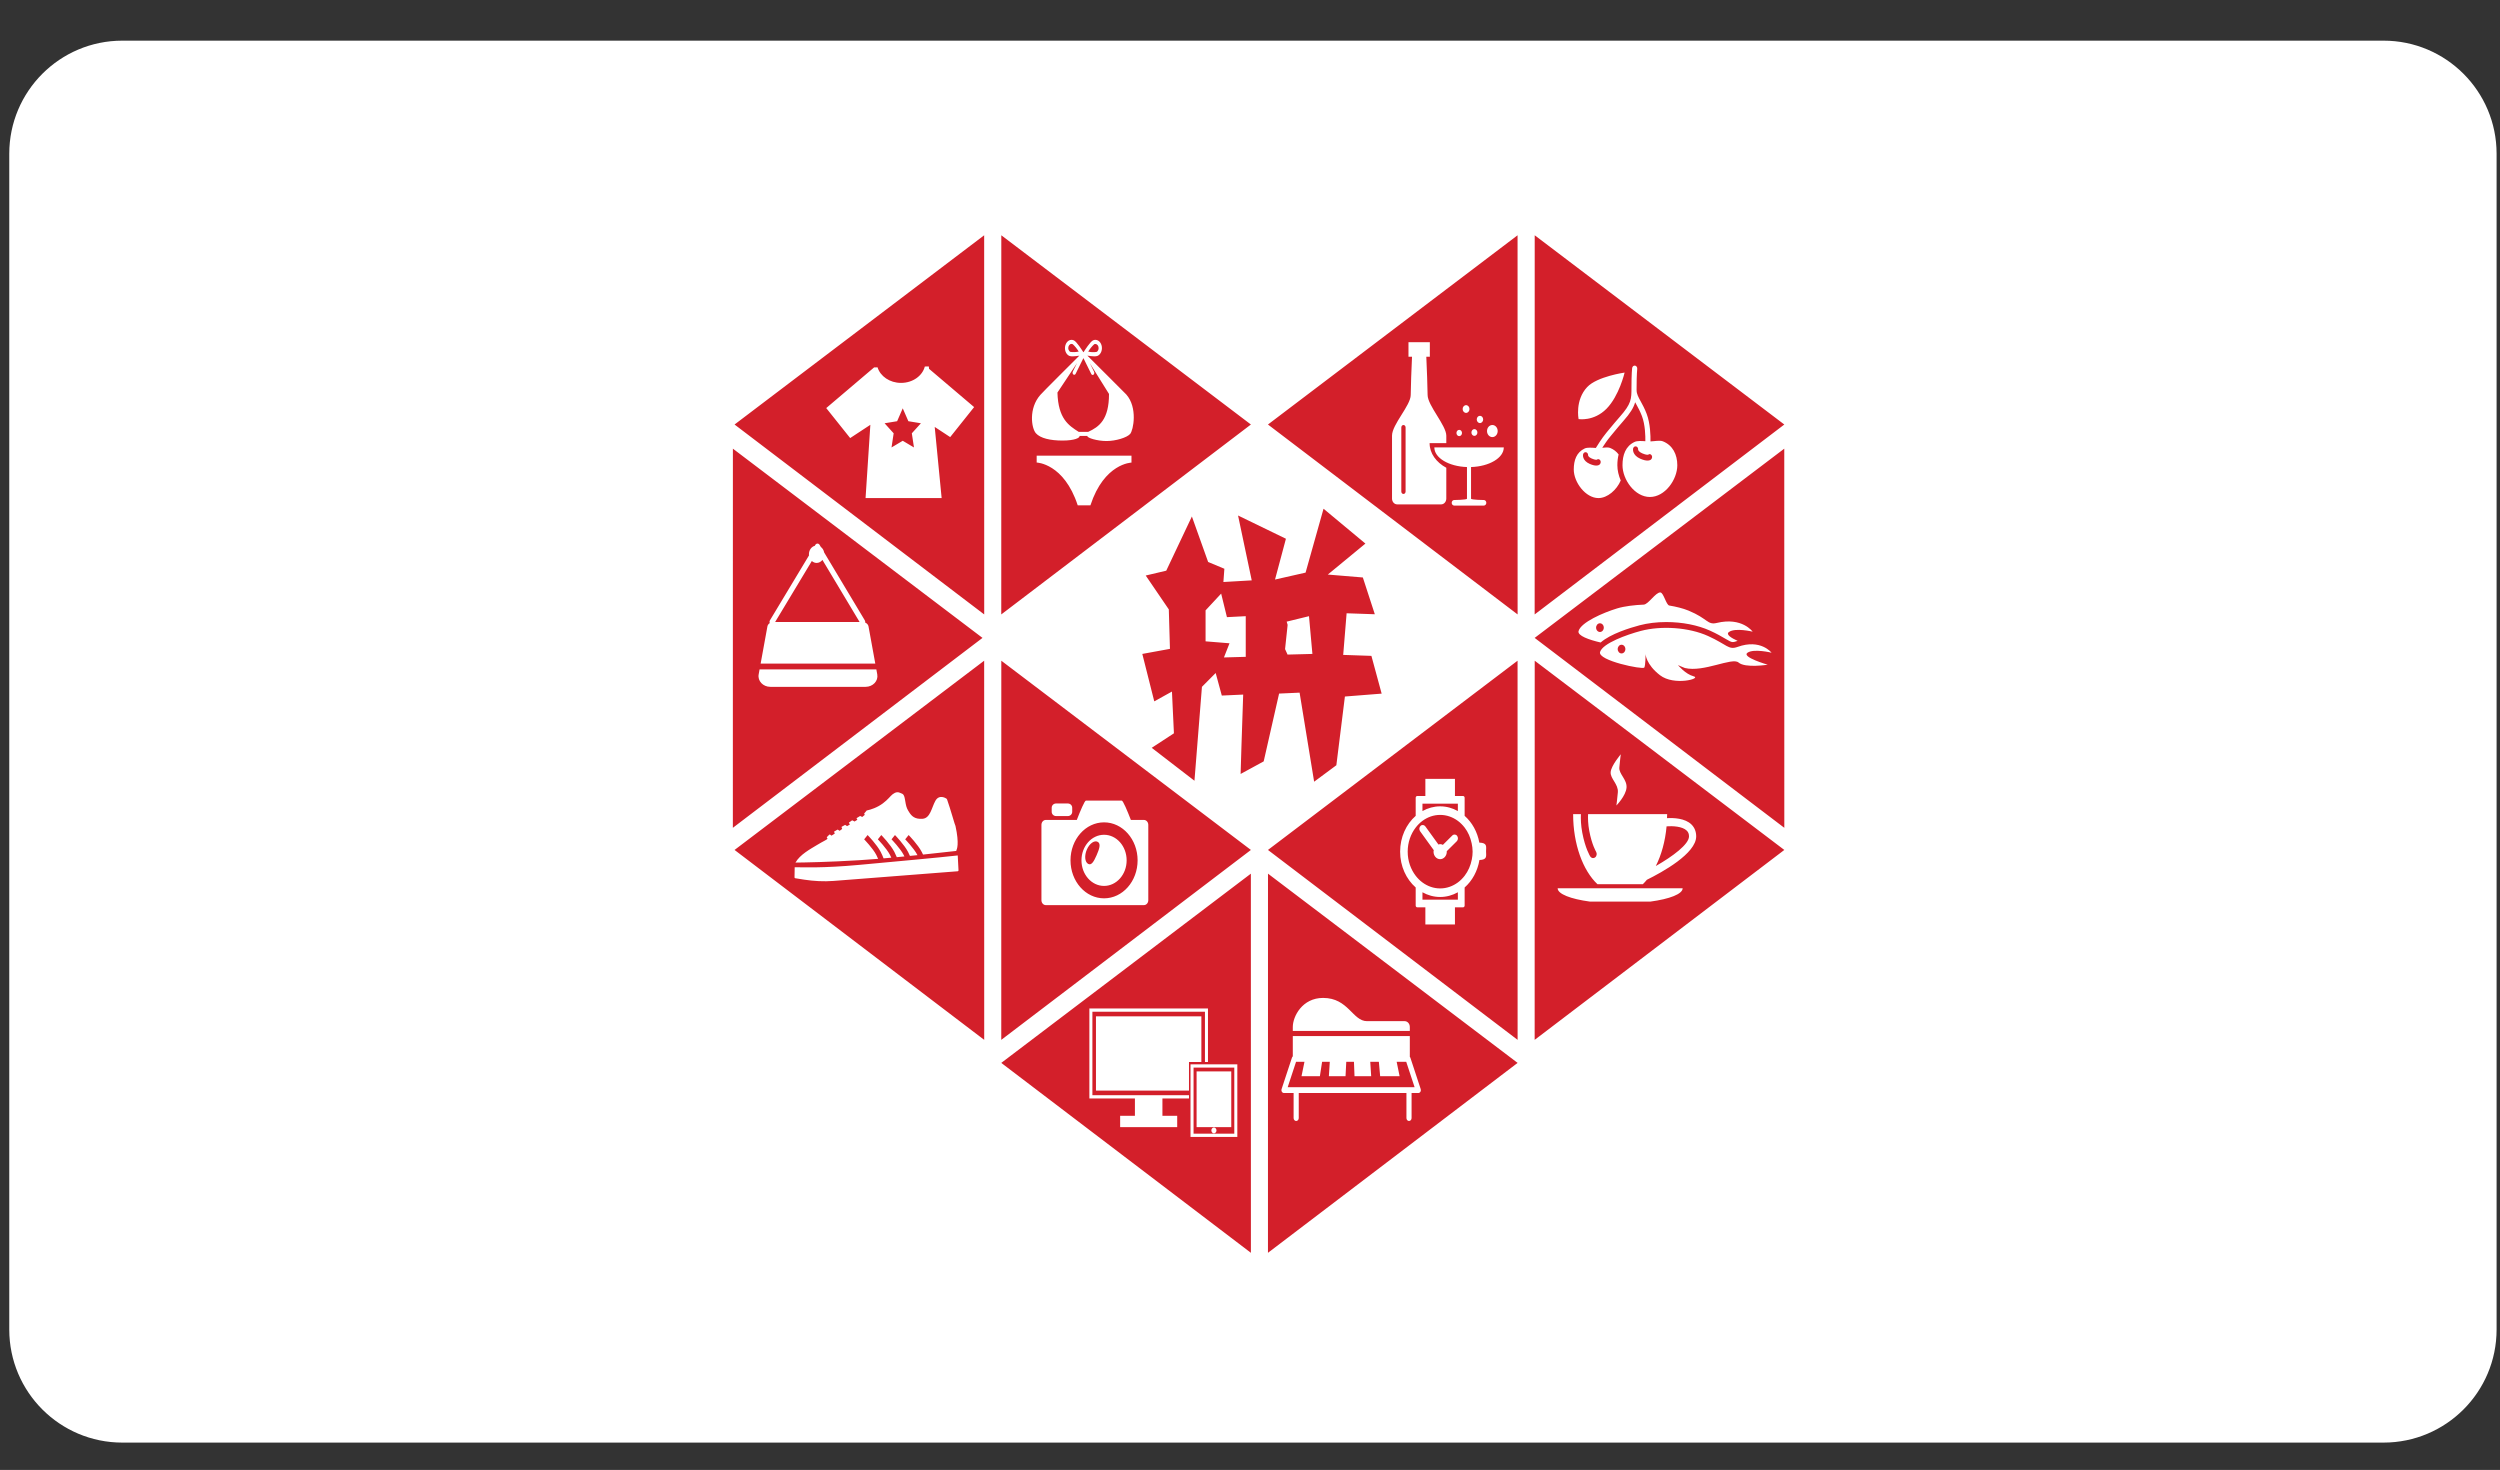 <svg width="233" height="137" viewBox="0 0 233 137" fill="none" xmlns="http://www.w3.org/2000/svg">
<rect x="0" y="0" width="233" height="137" fill="#333333" stroke="none"/>
<g clip-path="url(#clip0_11_690)">
<g clip-path="url(#clip1_11_690)">
<g clip-path="url(#clip2_11_690)">
<path d="M222.145 3.789H11.401C5.581 3.789 0.864 8.507 0.864 14.326V123.913C0.864 129.733 5.581 134.45 11.401 134.45H222.145C227.964 134.45 232.682 129.733 232.682 123.913V14.326C232.682 8.507 227.964 3.789 222.145 3.789Z" fill="white"/>
<path d="M98.554 36.585L100.379 33.839L99.987 34.636C99.942 34.727 99.965 34.847 100.037 34.903C100.109 34.959 100.204 34.931 100.249 34.84L100.974 33.375L101.707 34.857C101.752 34.948 101.847 34.976 101.919 34.919C101.99 34.863 102.012 34.744 101.968 34.653L101.576 33.856L103.359 36.716C103.362 39.117 102.429 39.788 101.419 40.25H100.537C99.6 39.656 98.623 39.03 98.554 36.585ZM116.584 39.565L93.318 57.265L93.322 21.928L116.584 39.565ZM96.544 40.377C96.962 40.85 97.896 41.06 99.019 41.06C100.143 41.06 100.649 40.816 100.616 40.631H101.34C101.307 40.816 102.274 41.104 103.126 41.104C103.978 41.104 105.022 40.791 105.328 40.445C105.634 40.098 106.047 37.984 104.969 36.765C104.962 36.741 101.342 33.144 101.342 33.144C101.555 33.179 101.768 33.205 101.983 33.212C102.093 33.218 102.204 33.201 102.31 33.161C102.625 33.007 102.781 32.56 102.659 32.163C102.536 31.766 102.181 31.57 101.866 31.724C101.604 31.852 101.105 32.637 101.008 32.793L100.993 32.818C100.983 32.817 100.974 32.818 100.964 32.819L100.95 32.795C100.848 32.639 100.353 31.853 100.092 31.726C99.776 31.571 99.421 31.768 99.299 32.164C99.297 32.17 99.295 32.175 99.293 32.181C99.175 32.575 99.334 33.014 99.647 33.163C99.752 33.203 99.863 33.219 99.974 33.213C100.18 33.206 100.386 33.182 100.592 33.149C100.592 33.149 96.969 36.755 96.962 36.803C95.851 38.059 96.127 39.904 96.544 40.377ZM105.454 42.471H101.04H96.618V43.109C96.618 43.109 99.159 43.172 100.444 47.098H101.627C102.91 43.172 105.454 43.114 105.454 43.114L105.454 42.471ZM99.979 32.078C99.944 32.061 99.906 32.053 99.869 32.053C99.702 32.05 99.564 32.218 99.562 32.429C99.561 32.485 99.57 32.541 99.589 32.593C99.621 32.685 99.681 32.758 99.757 32.795C100.016 32.833 100.279 32.823 100.536 32.764C100.378 32.502 100.19 32.271 99.979 32.078ZM102.199 32.8C102.356 32.723 102.433 32.501 102.371 32.303C102.31 32.105 102.133 32.008 101.976 32.086C101.766 32.278 101.578 32.509 101.421 32.77C101.678 32.828 101.94 32.839 102.199 32.8ZM84.659 39.257L84.136 38.056L83.613 39.257L82.443 39.449L83.289 40.384L83.09 41.703L84.136 41.08L85.182 41.703L84.982 40.384L85.829 39.449L84.659 39.257ZM91.724 21.928L91.728 57.265L68.461 39.565L91.724 21.928ZM90.788 37.941L86.587 34.373L86.566 34.152L86.331 34.156L86.327 34.152L86.327 34.157L86.193 34.159C85.971 35.031 85.064 35.686 83.976 35.686C82.922 35.686 82.044 35.069 81.788 34.237L81.467 34.242L77.005 38.032L79.236 40.828L81.117 39.592L80.67 46.422H87.761L87.115 39.79L88.558 40.738L90.788 37.941ZM153.613 42.376C153.611 42.376 153.469 42.432 153.056 42.252C152.756 42.121 152.675 41.966 152.673 41.899C152.687 41.758 152.6 41.627 152.475 41.603C152.347 41.577 152.222 41.678 152.2 41.826C152.191 41.887 152.135 42.43 152.884 42.757C153.176 42.884 153.39 42.926 153.543 42.926C153.73 42.926 153.83 42.865 153.875 42.825C153.979 42.733 154.013 42.551 153.932 42.433C153.85 42.315 153.716 42.284 153.613 42.376ZM166.298 39.565L143.03 57.265L143.035 21.928L166.298 39.565ZM147.124 39.059C147.124 39.059 148.538 39.296 149.723 38.099C150.908 36.902 151.414 34.724 151.414 34.724C151.414 34.724 148.856 35.088 147.93 36.069C146.771 37.297 147.124 39.059 147.124 39.059ZM156.325 43.36C156.325 42.358 155.898 41.498 154.982 41.131C154.69 41.014 154.178 41.129 153.825 41.14C153.835 40.632 153.815 39.48 153.468 38.567C153.283 38.081 153.078 37.708 152.913 37.408C152.691 37.005 152.532 36.713 152.532 36.374C152.532 36.368 152.529 36.364 152.529 36.359C152.53 36.275 152.532 36.194 152.532 36.103C152.532 34.898 152.589 34.384 152.589 34.379C152.606 34.231 152.514 34.095 152.383 34.075C152.255 34.056 152.132 34.16 152.115 34.308C152.112 34.33 152.053 34.855 152.053 36.103C152.053 37.203 152.053 37.615 150.958 38.855C150.62 39.238 150.353 39.561 150.047 39.93L149.728 40.315C149.288 40.843 148.796 41.643 148.731 41.75C148.379 41.727 147.941 41.684 147.698 41.796C146.932 42.15 146.675 42.894 146.675 43.755C146.675 44.958 147.781 46.421 148.976 46.421C149.813 46.421 150.684 45.658 151.052 44.781C150.853 44.319 150.738 43.829 150.738 43.359C150.738 42.974 150.784 42.645 150.856 42.355C150.661 42.094 150.402 41.883 150.066 41.748C149.88 41.673 149.594 41.705 149.33 41.733C149.522 41.434 149.814 41.001 150.077 40.686L150.397 40.3C150.698 39.935 150.962 39.616 151.296 39.237C151.95 38.497 152.253 37.996 152.397 37.489C152.434 37.557 152.469 37.624 152.508 37.694C152.672 37.993 152.858 38.332 153.029 38.781C153.336 39.588 153.355 40.655 153.346 41.122C152.988 41.098 152.588 41.075 152.352 41.184C151.501 41.576 151.217 42.403 151.217 43.359C151.217 44.695 152.36 46.319 153.771 46.319C155.182 46.319 156.325 44.696 156.325 43.36ZM148.825 42.844C148.824 42.844 148.696 42.888 148.34 42.732C148.04 42.602 148.013 42.459 148.011 42.44C148.023 42.299 147.937 42.171 147.812 42.147C147.685 42.121 147.559 42.222 147.537 42.37C147.529 42.427 147.475 42.936 148.168 43.238C148.434 43.353 148.629 43.391 148.771 43.391C148.947 43.391 149.041 43.333 149.084 43.295C149.188 43.203 149.224 43.02 149.143 42.902C149.062 42.784 148.93 42.752 148.825 42.844ZM130.802 39.61C130.692 39.61 130.603 39.712 130.603 39.836V45.812C130.603 45.937 130.692 46.038 130.802 46.038C130.912 46.038 131.001 45.937 131.001 45.812V39.836C131.001 39.712 130.912 39.61 130.802 39.61ZM141.437 21.928L141.441 57.265L118.174 39.565L141.437 21.928ZM138.589 40.174C138.589 40.485 138.812 40.738 139.087 40.738C139.362 40.738 139.585 40.485 139.585 40.174C139.585 39.862 139.362 39.61 139.087 39.61C138.812 39.61 138.589 39.863 138.589 40.174ZM137.633 39.091C137.633 39.279 137.767 39.43 137.932 39.43C138.097 39.43 138.231 39.278 138.231 39.091C138.231 38.905 138.097 38.753 137.932 38.753C137.767 38.753 137.633 38.904 137.633 39.091ZM137.136 40.309C137.136 40.483 137.26 40.625 137.414 40.625C137.568 40.625 137.693 40.483 137.693 40.309C137.693 40.135 137.568 39.993 137.414 39.993C137.26 39.993 137.136 40.135 137.136 40.309ZM136.318 38.121C136.318 38.321 136.462 38.483 136.638 38.483C136.814 38.483 136.956 38.321 136.956 38.121C136.956 37.922 136.814 37.761 136.638 37.761C136.462 37.761 136.318 37.922 136.318 38.121ZM135.741 40.354C135.741 40.516 135.857 40.648 136 40.648C136.142 40.648 136.259 40.516 136.259 40.354C136.259 40.192 136.143 40.061 136 40.061C135.857 40.061 135.741 40.193 135.741 40.354ZM134.796 43.597C133.855 43.089 133.239 42.252 133.239 41.302H134.796V40.603C134.796 39.655 133.053 37.783 133.053 36.813C133.053 36.137 132.977 34.301 132.932 33.25H133.261V31.896H131.27V33.25H131.6C131.553 34.301 131.479 36.137 131.479 36.813C131.479 37.783 129.736 39.565 129.736 40.603V46.467C129.736 46.766 129.951 47.008 130.214 47.008H134.317C134.581 47.008 134.795 46.765 134.795 46.467C134.796 46.467 134.796 45.053 134.796 43.597ZM140.153 41.699H133.68C133.68 42.676 135.025 43.472 136.722 43.529V46.478C136.722 46.59 135.527 46.602 135.527 46.602C135.402 46.602 135.298 46.718 135.298 46.861C135.298 47.003 135.402 47.12 135.527 47.12H138.296C138.421 47.12 138.525 47.003 138.525 46.861C138.525 46.718 138.421 46.602 138.296 46.602C138.296 46.602 137.101 46.59 137.101 46.478V43.529C138.802 43.475 140.153 42.678 140.153 41.699ZM93.322 61.578L116.584 79.215L93.318 96.915L93.322 61.578ZM98.018 75.661C98.018 75.879 98.2 76.057 98.421 76.057H99.527C99.749 76.057 99.93 75.879 99.93 75.661V75.28C99.93 75.062 99.749 74.885 99.527 74.885H98.421C98.2 74.885 98.018 75.062 98.018 75.28V75.661ZM97.062 83.901C97.062 84.152 97.243 84.357 97.465 84.357H106.617C106.839 84.357 107.021 84.152 107.021 83.901V76.875C107.021 76.624 106.839 76.418 106.617 76.418H105.398C105.064 75.562 104.668 74.614 104.546 74.614H101.21C101.088 74.614 100.691 75.562 100.358 76.418H97.465C97.244 76.418 97.062 76.624 97.062 76.875L97.062 83.901ZM99.771 80.184C99.771 78.229 101.171 76.643 102.898 76.643C104.625 76.643 106.025 78.229 106.025 80.184C106.025 82.14 104.625 83.725 102.898 83.725C101.171 83.725 99.771 82.14 99.771 80.184ZM100.793 80.184C100.793 81.501 101.736 82.568 102.898 82.568C104.06 82.568 105.003 81.501 105.003 80.184C105.003 78.868 104.06 77.801 102.898 77.801C101.735 77.801 100.793 78.868 100.793 80.184ZM102.201 79.711C102.449 79.145 102.626 78.639 102.314 78.464C102.002 78.288 101.547 78.604 101.299 79.17C101.05 79.736 101.102 80.337 101.414 80.513C101.726 80.689 101.952 80.277 102.201 79.711ZM91.724 61.578L91.728 96.915L68.461 79.215L91.724 61.578ZM74.138 80.393C75.026 80.384 77.259 80.344 80.082 80.171C80.625 80.138 81.221 80.094 81.841 80.043C81.792 79.926 81.737 79.802 81.67 79.675C81.352 79.063 80.548 78.235 80.54 78.226L80.861 77.826C80.896 77.862 81.728 78.719 82.082 79.4C82.194 79.615 82.279 79.818 82.348 80C82.587 79.979 82.828 79.958 83.07 79.936C83.032 79.851 82.991 79.764 82.945 79.675C82.627 79.064 81.823 78.235 81.815 78.226L82.136 77.826C82.171 77.862 83.002 78.719 83.356 79.4C83.445 79.571 83.52 79.737 83.581 79.889C83.818 79.866 84.055 79.844 84.291 79.821C84.268 79.773 84.245 79.725 84.219 79.675C83.902 79.064 83.098 78.235 83.09 78.226L83.411 77.826C83.446 77.862 84.277 78.719 84.631 79.4C84.698 79.528 84.754 79.652 84.805 79.77C85.042 79.747 85.276 79.723 85.507 79.7C85.502 79.691 85.499 79.683 85.494 79.675C85.177 79.063 84.373 78.235 84.364 78.226L84.685 77.826C84.72 77.862 85.552 78.719 85.906 79.4C85.95 79.483 85.989 79.566 86.026 79.646C87.332 79.51 88.471 79.382 89.153 79.304L89.12 79.267C89.182 79.18 89.423 78.67 89.051 76.98C89.018 76.982 88.584 75.398 88.271 74.522C88.251 74.462 88.216 74.424 88.165 74.407C88.165 74.407 87.537 73.994 87.178 74.636C86.82 75.279 86.709 76.256 85.983 76.311C85.257 76.366 84.964 76.049 84.758 75.736C84.553 75.422 84.489 75.279 84.415 74.924C84.34 74.568 84.326 74.08 84.086 73.976L83.829 73.871C83.538 73.751 83.234 73.96 83.025 74.179C82.816 74.399 82.472 74.805 81.89 75.127C81.307 75.448 80.781 75.534 80.781 75.534L80.561 75.797C80.544 75.799 80.545 75.819 80.545 75.819L80.546 75.84L80.597 75.944L80.361 76.141L80.173 76.053L80.156 76.054L79.848 76.242C79.832 76.243 79.834 76.284 79.834 76.284L79.907 76.401L79.648 76.565L79.441 76.458L79.424 76.459L79.408 76.461L79.117 76.667L79.119 76.688L79.21 76.845L78.947 76.993L78.774 76.884C78.774 76.884 78.756 76.865 78.757 76.885L78.448 77.052L78.432 77.074L78.434 77.095L78.492 77.254L78.256 77.432L78.083 77.322L78.066 77.323L78.05 77.325L77.757 77.491L77.742 77.513L77.743 77.533L77.801 77.692L77.492 77.884L77.353 77.772C77.353 77.772 77.335 77.753 77.32 77.775C77.223 77.844 77.143 77.932 77.065 78.02C77.049 78.041 77.049 78.041 77.067 78.061L77.127 78.165C77.065 78.272 76.76 78.38 76.148 78.752C75.537 79.125 74.556 79.643 74.138 80.393ZM89.333 81.114L89.262 79.748L89.26 79.727C87.626 79.915 83.078 80.329 80.103 80.604C76.588 80.929 74.901 80.82 74.065 80.828L74.049 81.771C74.051 81.812 74.069 81.831 74.103 81.849L74.963 81.986C75.856 82.121 76.778 82.173 77.678 82.103L89.27 81.201C89.303 81.198 89.335 81.154 89.333 81.114ZM157.415 77.952C157.415 77.727 157.351 77.558 157.21 77.419C156.792 77.004 155.872 76.976 155.325 77.014C155.199 78.416 154.841 79.684 154.322 80.714C155.902 79.813 157.415 78.686 157.415 77.952ZM143.035 61.578L166.298 79.215L143.03 96.915L143.035 61.578ZM150.113 71.957C150.061 72.566 150.848 73.082 150.784 73.84C150.718 74.597 150.647 75.073 150.647 75.073C150.647 75.073 151.526 74.18 151.592 73.414C151.657 72.648 150.869 72.143 150.921 71.531C150.973 70.919 151.058 70.299 151.058 70.299C151.058 70.299 150.165 71.347 150.113 71.957ZM146.616 75.877C146.616 78.689 147.531 81.136 148.882 82.406H153.114C153.244 82.283 153.367 82.139 153.491 81.994C154.915 81.292 158.085 79.549 158.085 77.952C158.085 77.512 157.934 77.131 157.652 76.85C157.048 76.249 155.963 76.217 155.364 76.252C155.368 76.126 155.379 76.004 155.379 75.877H148.009C147.99 76.266 148.001 76.809 148.121 77.445C148.365 78.739 148.749 79.37 148.752 79.376C148.858 79.547 148.823 79.783 148.672 79.903C148.613 79.95 148.546 79.973 148.479 79.973C148.375 79.973 148.272 79.918 148.207 79.815C148.188 79.785 147.743 79.067 147.467 77.603C147.337 76.91 147.32 76.319 147.34 75.877H146.616ZM145.172 82.784C145.172 83.321 146.389 83.788 148.185 84.03H153.811C155.607 83.788 156.824 83.321 156.824 82.784H145.172ZM137.16 78.6C137.212 78.85 137.248 79.107 137.248 79.375C137.248 79.621 137.219 79.859 137.175 80.091C137.065 80.668 136.834 81.192 136.504 81.621C136.319 81.86 136.108 82.071 135.873 82.245C135.397 82.595 134.831 82.801 134.222 82.801C133.613 82.801 133.048 82.595 132.573 82.245C132.337 82.071 132.126 81.86 131.942 81.621C131.48 81.02 131.197 80.236 131.197 79.375C131.197 78.515 131.48 77.73 131.942 77.129C132.126 76.89 132.337 76.679 132.573 76.505C133.048 76.155 133.613 75.949 134.222 75.949C134.831 75.949 135.397 76.155 135.873 76.505C136.108 76.679 136.319 76.89 136.504 77.129C136.822 77.543 137.046 78.048 137.16 78.6ZM135.802 77.9C135.687 77.751 135.487 77.736 135.356 77.867L134.477 78.74C134.399 78.7 134.314 78.674 134.222 78.674C134.167 78.674 134.116 78.695 134.064 78.71L132.842 77.02C132.731 76.868 132.533 76.846 132.398 76.97C132.264 77.095 132.244 77.32 132.354 77.473L133.628 79.237C133.62 79.283 133.604 79.326 133.604 79.375C133.604 79.762 133.881 80.076 134.222 80.076C134.564 80.076 134.841 79.761 134.841 79.375C134.841 79.361 134.835 79.35 134.834 79.336L135.772 78.404C135.904 78.274 135.917 78.048 135.802 77.9ZM132.573 83.16V83.848H135.873V83.16C135.374 83.438 134.816 83.599 134.222 83.599C133.63 83.6 133.071 83.438 132.573 83.16ZM135.873 75.591V74.902H132.573V75.591C133.072 75.312 133.63 75.151 134.222 75.151C134.816 75.151 135.374 75.311 135.873 75.591ZM141.437 61.578L141.441 96.915L118.174 79.215L141.437 61.578ZM138.501 79.344C138.501 78.908 138.644 78.555 137.874 78.532C137.691 77.524 137.196 76.645 136.504 76.037V74.352C136.504 74.261 136.438 74.187 136.357 74.187H135.601V72.588H132.844V74.187H132.088C132.007 74.187 131.942 74.261 131.942 74.352V76.037C131.061 76.81 130.492 78.016 130.492 79.375C130.492 80.734 131.061 81.94 131.942 82.713V84.398C131.942 84.489 132.007 84.563 132.088 84.563H132.844V86.161H135.601V84.563H136.357C136.438 84.563 136.504 84.489 136.504 84.398V82.713C137.211 82.092 137.711 81.189 137.883 80.154C138.642 80.128 138.501 79.777 138.501 79.344ZM118.177 81.425L141.441 99.062L118.174 116.762L118.177 81.425ZM120.488 96.085H131.395V95.713C131.395 95.414 131.181 95.172 130.917 95.172H127.406C126.061 95.172 125.673 93.006 123.313 93.006C121.371 93.006 120.489 94.732 120.489 95.713L120.488 96.085ZM119.471 101.754C119.517 101.827 119.589 101.87 119.668 101.87H120.564V104.205C120.564 104.354 120.672 104.476 120.803 104.476C120.935 104.476 121.043 104.354 121.043 104.205V101.87H131.08V104.205C131.08 104.354 131.188 104.476 131.319 104.476C131.452 104.476 131.559 104.354 131.559 104.205V101.87H132.187C132.265 101.87 132.338 101.827 132.383 101.754C132.427 101.681 132.437 101.588 132.41 101.505L131.441 98.562C131.431 98.535 131.411 98.518 131.395 98.497V96.559H120.489V98.453C120.458 98.483 120.429 98.517 120.414 98.562L119.444 101.505C119.417 101.588 119.427 101.681 119.471 101.754ZM131.061 98.961H130.169L130.443 100.303H128.63L128.51 98.961H127.708L127.794 100.303H126.241L126.189 98.961H125.472L125.404 100.303H123.851L123.936 98.961H123.219L123.013 100.303H121.301L121.576 98.961H120.792L120.012 101.329H131.841L131.061 98.961ZM115.036 105.66H111.24V99.502H115.036V105.66ZM113.377 105.355C113.377 105.205 113.269 105.084 113.138 105.084C113.006 105.084 112.898 105.205 112.898 105.355C112.898 105.504 113.006 105.625 113.138 105.625C113.27 105.625 113.377 105.504 113.377 105.355ZM114.754 99.852H111.522V105.05H114.754V99.852ZM116.581 81.425L116.584 116.762L93.318 99.062L116.581 81.425ZM110.814 102.073H108.338H105.774H101.811V94.291H112.301V98.976H112.583V93.988H101.529V102.378H105.774V103.992H104.397V105.05H109.715V103.992H108.338V102.378H110.814V102.073ZM110.814 98.976H111.968V94.723H102.144V101.643H110.814V98.976ZM115.319 99.198H110.956V105.964H115.319V99.198ZM91.569 59.452L68.302 77.152L68.305 41.815L91.569 59.452ZM70.891 61.848H81.577L80.946 58.385C80.916 58.221 80.794 58.09 80.636 58.022C80.648 57.953 80.637 57.88 80.6 57.817L76.811 51.489C76.772 51.276 76.66 51.094 76.505 50.978L76.387 50.781C76.343 50.706 76.268 50.662 76.189 50.662C76.111 50.662 76.036 50.706 75.991 50.78L75.939 50.868C75.625 50.955 75.392 51.273 75.392 51.654C75.392 51.69 75.397 51.725 75.401 51.76L71.757 57.817C71.71 57.895 71.708 57.99 71.738 58.072C71.627 58.146 71.546 58.255 71.522 58.386L70.891 61.848ZM81.761 62.858L81.676 62.389H70.792L70.707 62.858C70.597 63.464 71.114 64.013 71.794 64.013H80.674C81.354 64.013 81.871 63.464 81.761 62.858ZM76.109 52.466C75.94 52.466 75.787 52.397 75.664 52.286L72.244 57.969H80.114L76.649 52.183C76.518 52.355 76.326 52.466 76.109 52.466ZM149.473 58.482C149.466 58.257 149.3 58.082 149.102 58.09C148.904 58.098 148.749 58.286 148.756 58.51C148.763 58.734 148.929 58.909 149.126 58.901C149.324 58.894 149.479 58.706 149.473 58.482ZM166.294 41.815L166.298 77.152L143.03 59.452L166.294 41.815ZM149.181 59.881C150.096 59.073 151.925 58.512 152.811 58.277C153.554 58.079 154.414 57.975 155.296 57.975C156.786 57.975 158.232 58.259 159.37 58.774C160.032 59.074 160.475 59.336 160.798 59.528C161.166 59.745 161.335 59.841 161.499 59.841C161.578 59.841 161.673 59.821 161.796 59.776C161.847 59.758 161.896 59.745 161.947 59.728C161.37 59.468 160.82 59.135 161.135 58.905C161.721 58.478 163.346 58.871 163.346 58.871C163.346 58.871 162.36 57.484 160 58.059C159.124 58.272 159.185 57.656 157.371 56.909C156.844 56.691 156.199 56.539 155.578 56.435C155.286 56.386 155.05 55.24 154.749 55.216C154.313 55.181 153.63 56.334 153.193 56.351C152.37 56.383 151.418 56.491 150.709 56.706C149.434 57.093 147.336 58 147.12 58.82C147.008 59.244 148.091 59.632 149.181 59.881ZM162.869 60.833C163.465 60.427 165.109 60.833 165.109 60.833C165.109 60.833 164.093 59.514 161.942 60.292C161.088 60.601 160.986 60.089 159.193 59.277C157.401 58.465 154.832 58.296 152.92 58.803C151.635 59.145 149.364 59.954 149.125 60.766C148.886 61.578 153.129 62.424 153.248 62.221C153.368 62.018 153.368 60.969 153.368 60.969C153.368 60.969 153.398 61.916 154.712 62.931C156.027 63.946 158.625 63.236 157.849 63.033C157.072 62.83 156.385 61.984 156.385 61.984C156.385 61.984 156.936 62.235 157.034 62.259C158.786 62.685 161.438 61.234 162.032 61.747C162.659 62.288 164.751 61.95 164.751 61.95C164.751 61.95 162.27 61.239 162.869 60.833ZM151.127 60.089C150.929 60.089 150.769 60.271 150.769 60.495C150.769 60.719 150.929 60.901 151.127 60.901C151.325 60.901 151.485 60.719 151.485 60.495C151.485 60.271 151.325 60.089 151.127 60.089ZM119.21 64.645L117.776 70.96L115.625 72.133L115.704 69.517L115.865 64.735L113.872 64.826L113.301 62.724L112.021 64.012L111.323 72.765L107.34 69.697L109.41 68.344L109.226 64.452L107.578 65.367L106.463 60.946L109.039 60.474L108.933 56.797L106.781 53.639L108.694 53.188L111.084 48.136L112.598 52.376L114.111 53.008L114.021 54.243L116.661 54.09L115.386 48.045L119.848 50.211L118.832 54.014L121.68 53.368L123.353 47.414L127.256 50.662L123.752 53.549L127.017 53.82L128.133 57.248L125.504 57.157L125.186 61.037L127.815 61.127L128.77 64.646L125.345 64.916L124.548 71.321L122.477 72.855L121.122 64.555L119.216 64.641L119.21 64.645ZM120.007 58.24L119.768 60.495L120 61.007L122.316 60.946L121.998 57.428L119.919 57.937L120.007 58.24ZM116.103 57.428L114.35 57.518L113.812 55.323L112.359 56.886V59.773L114.59 59.954L114.071 61.274L116.103 61.217V57.428Z" fill="#D31F2A"/>
</g>
</g>
</g>
<defs>
<clipPath id="clip0_11_690">
<rect width="231.818" height="136.364" fill="white" transform="translate(0.864 0.636)"/>
</clipPath>
<clipPath id="clip1_11_690">
<rect width="231.818" height="136.364" fill="white" transform="translate(0.864 0.636)"/>
</clipPath>
<clipPath id="clip2_11_690">
<rect width="231.818" height="131.715" fill="white" transform="translate(0.864 2.961)"/>
</clipPath>
</defs>
</svg>
